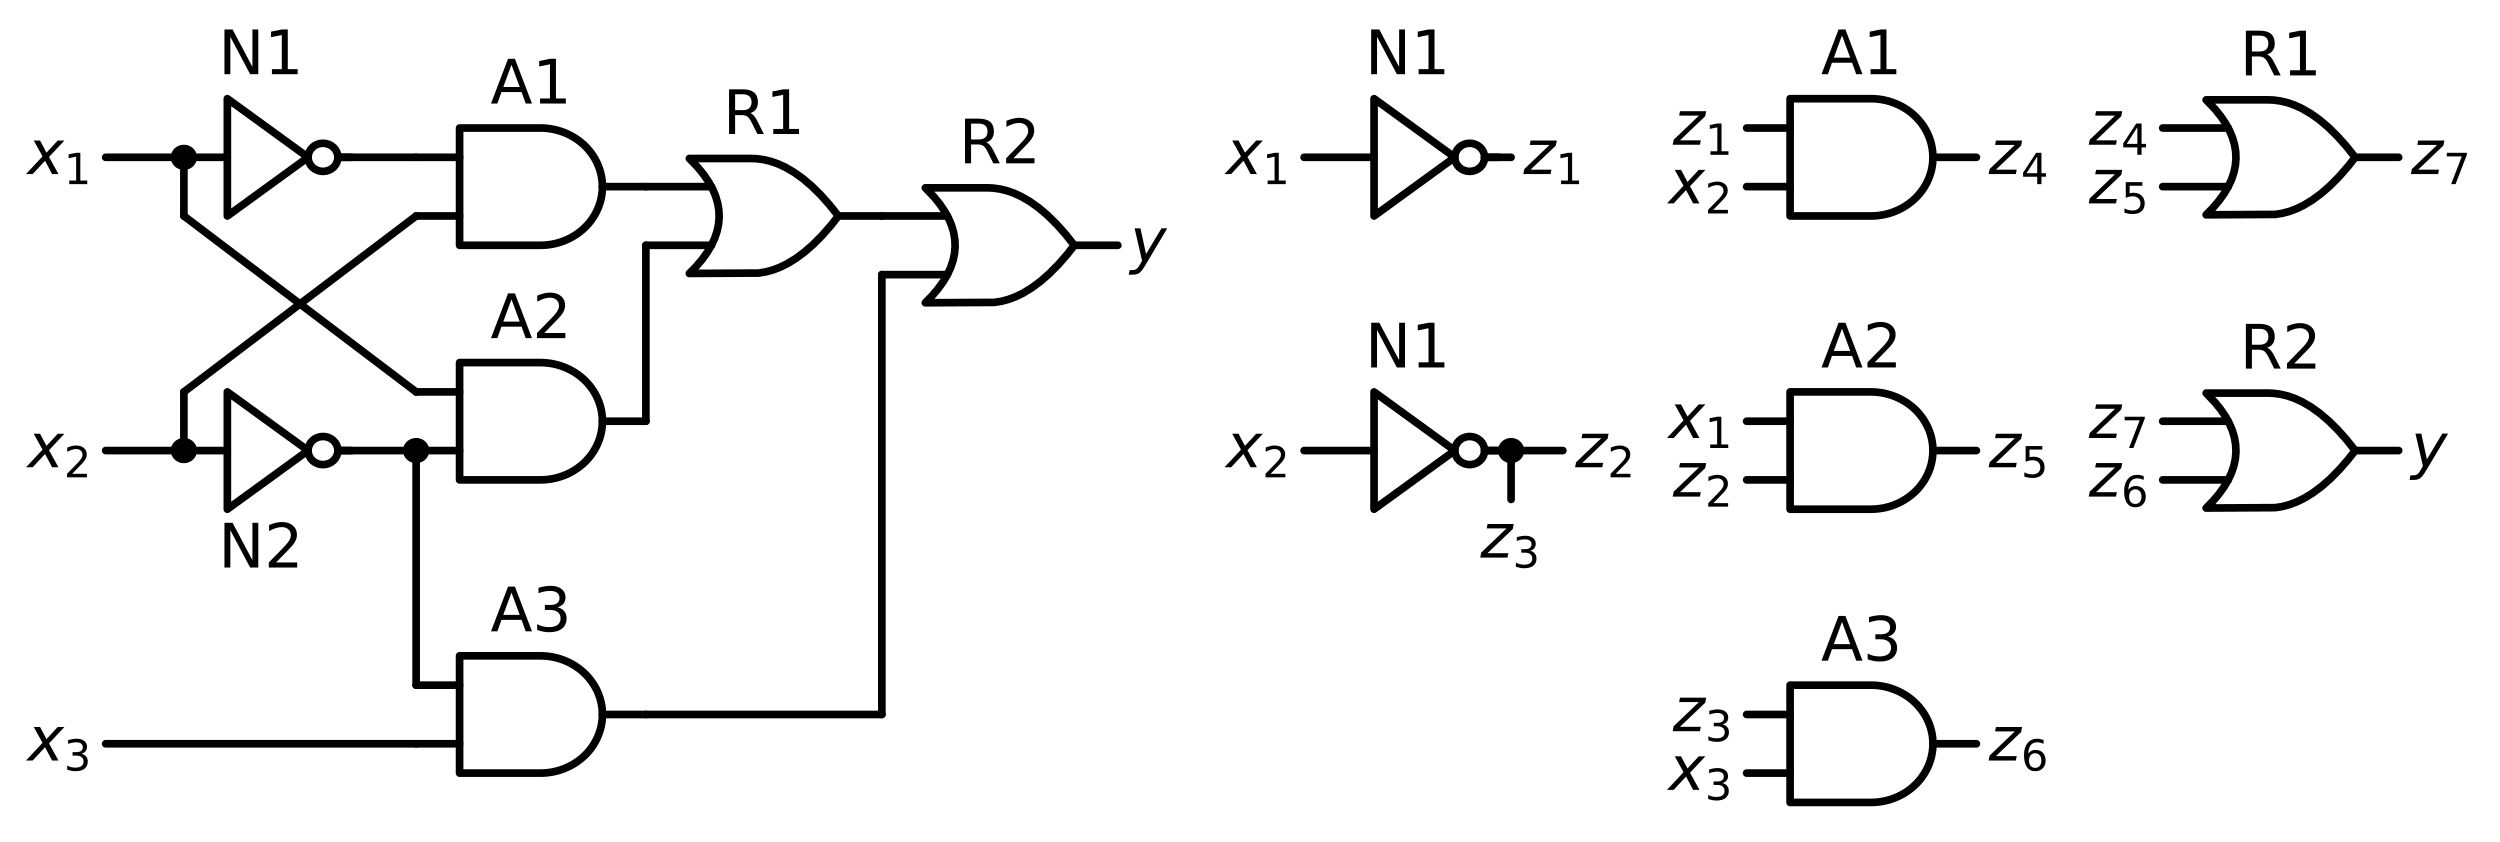<?xml version="1.0" encoding="utf-8" standalone="no"?>
<!DOCTYPE svg PUBLIC "-//W3C//DTD SVG 1.1//EN"
  "http://www.w3.org/Graphics/SVG/1.1/DTD/svg11.dtd">
<!-- Created with matplotlib (https://matplotlib.org/) -->
<svg height="219.605pt" version="1.1" viewBox="0 0 652.212 219.605" width="652.212pt" xmlns="http://www.w3.org/2000/svg" xmlns:xlink="http://www.w3.org/1999/xlink">
 <defs>
  <style type="text/css">
*{stroke-linecap:butt;stroke-linejoin:round;}
  </style>
 </defs>
 <g id="figure_1">
  <g id="patch_1">
   <path d="M 0 219.605 
L 652.212 219.605 
L 652.212 0 
L 0 0 
z
" style="fill:none;"/>
  </g>
  <g id="axes_1">
   <g id="patch_2">
    <path clip-path="url(#pab4ffdeceb)" d="M 84.26 44.717 
C 85.291 44.717 86.28 44.33 87.009 43.641 
C 87.738 42.953 88.148 42.019 88.148 41.045 
C 88.148 40.071 87.738 39.137 87.009 38.449 
C 86.28 37.76 85.291 37.373 84.26 37.373 
C 83.229 37.373 82.24 37.76 81.511 38.449 
C 80.782 39.137 80.372 40.071 80.372 41.045 
C 80.372 42.019 80.782 42.953 81.511 43.641 
C 82.24 44.33 83.229 44.717 84.26 44.717 
z
" style="fill:none;stroke:#000000;stroke-linejoin:miter;stroke-width:2;"/>
   </g>
   <g id="patch_3">
    <path clip-path="url(#pab4ffdeceb)" d="M 84.26 121.217 
C 85.291 121.217 86.28 120.83 87.009 120.141 
C 87.738 119.453 88.148 118.519 88.148 117.545 
C 88.148 116.571 87.738 115.637 87.009 114.949 
C 86.28 114.26 85.291 113.873 84.26 113.873 
C 83.229 113.873 82.24 114.26 81.511 114.949 
C 80.782 115.637 80.372 116.571 80.372 117.545 
C 80.372 118.519 80.782 119.453 81.511 120.141 
C 82.24 120.83 83.229 121.217 84.26 121.217 
z
" style="fill:none;stroke:#000000;stroke-linejoin:miter;stroke-width:2;"/>
   </g>
   <g id="patch_4">
    <path clip-path="url(#pab4ffdeceb)" d="M 383.42 44.717 
C 384.451 44.717 385.44 44.33 386.169 43.641 
C 386.898 42.953 387.308 42.019 387.308 41.045 
C 387.308 40.071 386.898 39.137 386.169 38.449 
C 385.44 37.76 384.451 37.373 383.42 37.373 
C 382.389 37.373 381.4 37.76 380.671 38.449 
C 379.942 39.137 379.532 40.071 379.532 41.045 
C 379.532 42.019 379.942 42.953 380.671 43.641 
C 381.4 44.33 382.389 44.717 383.42 44.717 
z
" style="fill:none;stroke:#000000;stroke-linejoin:miter;stroke-width:2;"/>
   </g>
   <g id="patch_5">
    <path clip-path="url(#pab4ffdeceb)" d="M 383.42 121.217 
C 384.451 121.217 385.44 120.83 386.169 120.141 
C 386.898 119.453 387.308 118.519 387.308 117.545 
C 387.308 116.571 386.898 115.637 386.169 114.949 
C 385.44 114.26 384.451 113.873 383.42 113.873 
C 382.389 113.873 381.4 114.26 380.671 114.949 
C 379.942 115.637 379.532 116.571 379.532 117.545 
C 379.532 118.519 379.942 119.453 380.671 120.141 
C 381.4 120.83 382.389 121.217 383.42 121.217 
z
" style="fill:none;stroke:#000000;stroke-linejoin:miter;stroke-width:2;"/>
   </g>
   <g id="line2d_1">
    <path clip-path="url(#pab4ffdeceb)" d="M 27.56 41.045 
L 47.972 41.045 
L 59.312 41.045 
M 88.148 41.045 
L 108.56 41.045 
" style="fill:none;stroke:#000000;stroke-linecap:round;stroke-width:2;"/>
   </g>
   <g id="line2d_2">
    <path clip-path="url(#pab4ffdeceb)" d="M 88.148 41.045 
L 91.712 41.045 
" style="fill:none;stroke:#000000;stroke-linecap:round;stroke-width:2;"/>
   </g>
   <g id="line2d_3">
    <path clip-path="url(#pab4ffdeceb)" d="M 59.312 41.045 
L 59.312 56.345 
L 80.372 41.045 
L 59.312 25.745 
L 59.312 41.045 
" style="fill:none;stroke:#000000;stroke-linecap:round;stroke-width:2;"/>
   </g>
   <g id="line2d_4">
    <path clip-path="url(#pab4ffdeceb)" d="M 27.56 117.545 
L 47.972 117.545 
L 59.312 117.545 
M 88.148 117.545 
L 108.56 117.545 
" style="fill:none;stroke:#000000;stroke-linecap:round;stroke-width:2;"/>
   </g>
   <g id="line2d_5">
    <path clip-path="url(#pab4ffdeceb)" d="M 88.148 117.545 
L 91.712 117.545 
" style="fill:none;stroke:#000000;stroke-linecap:round;stroke-width:2;"/>
   </g>
   <g id="line2d_6">
    <path clip-path="url(#pab4ffdeceb)" d="M 59.312 117.545 
L 59.312 132.845 
L 80.372 117.545 
L 59.312 102.245 
L 59.312 117.545 
" style="fill:none;stroke:#000000;stroke-linecap:round;stroke-width:2;"/>
   </g>
   <g id="line2d_7">
    <path clip-path="url(#pab4ffdeceb)" d="M 140.96 125.195 
L 141.998 125.164 
L 143.032 125.069 
L 144.057 124.913 
L 145.069 124.695 
L 146.065 124.416 
L 147.039 124.077 
L 147.989 123.68 
L 148.91 123.226 
L 149.798 122.718 
L 150.649 122.157 
L 151.461 121.545 
L 152.23 120.886 
L 152.953 120.181 
L 153.626 119.434 
L 154.247 118.648 
L 154.813 117.826 
L 155.323 116.972 
L 155.773 116.088 
L 156.163 115.179 
L 156.49 114.248 
L 156.754 113.3 
L 156.952 112.337 
L 157.085 111.364 
L 157.152 110.385 
L 157.152 109.405 
L 157.085 108.426 
L 156.952 107.453 
L 156.754 106.49 
L 156.49 105.542 
L 156.163 104.611 
L 155.773 103.702 
L 155.323 102.818 
L 154.813 101.964 
L 154.247 101.142 
L 153.626 100.356 
L 152.953 99.609 
L 152.23 98.904 
L 151.461 98.245 
L 150.649 97.633 
L 149.798 97.072 
L 148.91 96.564 
L 147.989 96.11 
L 147.039 95.713 
L 146.065 95.374 
L 145.069 95.095 
L 144.057 94.877 
L 143.032 94.721 
L 141.998 94.626 
L 140.96 94.595 
L 140.96 94.595 
L 119.9 94.595 
L 119.9 109.895 
L 119.9 125.195 
L 140.96 125.195 
" style="fill:none;stroke:#000000;stroke-linecap:round;stroke-width:2;"/>
   </g>
   <g id="line2d_8">
    <path clip-path="url(#pab4ffdeceb)" d="M 108.56 117.545 
L 119.9 117.545 
" style="fill:none;stroke:#000000;stroke-linecap:round;stroke-width:2;"/>
   </g>
   <g id="line2d_9">
    <path clip-path="url(#pab4ffdeceb)" d="M 108.56 102.245 
L 119.9 102.245 
" style="fill:none;stroke:#000000;stroke-linecap:round;stroke-width:2;"/>
   </g>
   <g id="line2d_10">
    <path clip-path="url(#pab4ffdeceb)" d="M 108.56 109.895 
M 157.16 109.895 
L 168.5 109.895 
" style="fill:none;stroke:#000000;stroke-linecap:round;stroke-width:2;"/>
   </g>
   <g id="line2d_11">
    <path clip-path="url(#pab4ffdeceb)" d="M 140.96 63.995 
L 141.998 63.964 
L 143.032 63.869 
L 144.057 63.713 
L 145.069 63.495 
L 146.065 63.216 
L 147.039 62.877 
L 147.989 62.48 
L 148.91 62.026 
L 149.798 61.518 
L 150.649 60.957 
L 151.461 60.345 
L 152.23 59.686 
L 152.953 58.981 
L 153.626 58.234 
L 154.247 57.448 
L 154.813 56.626 
L 155.323 55.772 
L 155.773 54.888 
L 156.163 53.979 
L 156.49 53.048 
L 156.754 52.1 
L 156.952 51.137 
L 157.085 50.164 
L 157.152 49.185 
L 157.152 48.205 
L 157.085 47.226 
L 156.952 46.253 
L 156.754 45.29 
L 156.49 44.342 
L 156.163 43.411 
L 155.773 42.502 
L 155.323 41.618 
L 154.813 40.764 
L 154.247 39.942 
L 153.626 39.156 
L 152.953 38.409 
L 152.23 37.704 
L 151.461 37.045 
L 150.649 36.433 
L 149.798 35.872 
L 148.91 35.364 
L 147.989 34.91 
L 147.039 34.513 
L 146.065 34.174 
L 145.069 33.895 
L 144.057 33.677 
L 143.032 33.521 
L 141.998 33.426 
L 140.96 33.395 
L 140.96 33.395 
L 119.9 33.395 
L 119.9 48.695 
L 119.9 63.995 
L 140.96 63.995 
" style="fill:none;stroke:#000000;stroke-linecap:round;stroke-width:2;"/>
   </g>
   <g id="line2d_12">
    <path clip-path="url(#pab4ffdeceb)" d="M 108.56 56.345 
L 119.9 56.345 
" style="fill:none;stroke:#000000;stroke-linecap:round;stroke-width:2;"/>
   </g>
   <g id="line2d_13">
    <path clip-path="url(#pab4ffdeceb)" d="M 108.56 41.045 
L 119.9 41.045 
" style="fill:none;stroke:#000000;stroke-linecap:round;stroke-width:2;"/>
   </g>
   <g id="line2d_14">
    <path clip-path="url(#pab4ffdeceb)" d="M 108.56 48.695 
M 157.16 48.695 
L 168.5 48.695 
" style="fill:none;stroke:#000000;stroke-linecap:round;stroke-width:2;"/>
   </g>
   <g id="line2d_15">
    <path clip-path="url(#pab4ffdeceb)" d="M 140.96 201.695 
L 141.998 201.664 
L 143.032 201.569 
L 144.057 201.413 
L 145.069 201.195 
L 146.065 200.916 
L 147.039 200.577 
L 147.989 200.18 
L 148.91 199.726 
L 149.798 199.218 
L 150.649 198.657 
L 151.461 198.045 
L 152.23 197.386 
L 152.953 196.681 
L 153.626 195.934 
L 154.247 195.148 
L 154.813 194.326 
L 155.323 193.472 
L 155.773 192.588 
L 156.163 191.679 
L 156.49 190.748 
L 156.754 189.8 
L 156.952 188.837 
L 157.085 187.864 
L 157.152 186.885 
L 157.152 185.905 
L 157.085 184.926 
L 156.952 183.953 
L 156.754 182.99 
L 156.49 182.042 
L 156.163 181.111 
L 155.773 180.202 
L 155.323 179.318 
L 154.813 178.464 
L 154.247 177.642 
L 153.626 176.856 
L 152.953 176.109 
L 152.23 175.404 
L 151.461 174.745 
L 150.649 174.133 
L 149.798 173.572 
L 148.91 173.064 
L 147.989 172.61 
L 147.039 172.213 
L 146.065 171.874 
L 145.069 171.595 
L 144.057 171.377 
L 143.032 171.221 
L 141.998 171.126 
L 140.96 171.095 
L 140.96 171.095 
L 119.9 171.095 
L 119.9 186.395 
L 119.9 201.695 
L 140.96 201.695 
" style="fill:none;stroke:#000000;stroke-linecap:round;stroke-width:2;"/>
   </g>
   <g id="line2d_16">
    <path clip-path="url(#pab4ffdeceb)" d="M 108.56 194.045 
L 119.9 194.045 
" style="fill:none;stroke:#000000;stroke-linecap:round;stroke-width:2;"/>
   </g>
   <g id="line2d_17">
    <path clip-path="url(#pab4ffdeceb)" d="M 108.56 178.745 
L 119.9 178.745 
" style="fill:none;stroke:#000000;stroke-linecap:round;stroke-width:2;"/>
   </g>
   <g id="line2d_18">
    <path clip-path="url(#pab4ffdeceb)" d="M 108.56 186.395 
M 157.16 186.395 
L 168.5 186.395 
" style="fill:none;stroke:#000000;stroke-linecap:round;stroke-width:2;"/>
   </g>
   <g id="line2d_19">
    <path clip-path="url(#pab4ffdeceb)" d="M 179.84 71.339 
L 197.891 71.239 
L 199.743 70.939 
L 201.594 70.44 
L 203.446 69.74 
L 205.297 68.841 
L 207.611 67.436 
L 209.926 65.719 
L 212.24 63.689 
L 214.554 61.347 
L 216.869 58.693 
L 218.72 56.345 
L 218.72 56.345 
L 216.406 53.441 
L 214.091 50.849 
L 211.777 48.57 
L 209.463 46.603 
L 207.149 44.948 
L 204.834 43.605 
L 202.983 42.756 
L 201.131 42.107 
L 199.28 41.657 
L 197.429 41.407 
L 196.04 41.351 
L 179.84 41.351 
L 179.84 41.351 
L 182.173 43.799 
L 183.65 45.635 
L 184.894 47.471 
L 185.905 49.307 
L 186.683 51.143 
L 187.227 52.979 
L 187.538 54.815 
L 187.616 56.651 
L 187.46 58.487 
L 187.072 60.323 
L 186.45 62.159 
L 185.594 63.995 
L 184.506 65.831 
L 183.184 67.667 
L 181.628 69.503 
L 179.84 71.339 
L 179.84 71.339 
" style="fill:none;stroke:#000000;stroke-linecap:round;stroke-width:2;"/>
   </g>
   <g id="line2d_20">
    <path clip-path="url(#pab4ffdeceb)" d="M 168.5 63.995 
L 185.594 63.995 
" style="fill:none;stroke:#000000;stroke-linecap:round;stroke-width:2;"/>
   </g>
   <g id="line2d_21">
    <path clip-path="url(#pab4ffdeceb)" d="M 168.5 48.695 
L 185.594 48.695 
" style="fill:none;stroke:#000000;stroke-linecap:round;stroke-width:2;"/>
   </g>
   <g id="line2d_22">
    <path clip-path="url(#pab4ffdeceb)" d="M 168.5 56.345 
M 218.72 56.345 
L 230.06 56.345 
" style="fill:none;stroke:#000000;stroke-linecap:round;stroke-width:2;"/>
   </g>
   <g id="line2d_23">
    <path clip-path="url(#pab4ffdeceb)" d="M 241.4 78.989 
L 259.451 78.889 
L 261.303 78.589 
L 263.154 78.09 
L 265.006 77.39 
L 266.857 76.491 
L 269.171 75.086 
L 271.486 73.369 
L 273.8 71.339 
L 276.114 68.997 
L 278.429 66.343 
L 280.28 63.995 
L 280.28 63.995 
L 277.966 61.091 
L 275.651 58.499 
L 273.337 56.22 
L 271.023 54.253 
L 268.709 52.598 
L 266.394 51.255 
L 264.543 50.406 
L 262.691 49.757 
L 260.84 49.307 
L 258.989 49.057 
L 257.6 49.001 
L 241.4 49.001 
L 241.4 49.001 
L 243.733 51.449 
L 245.21 53.285 
L 246.454 55.121 
L 247.465 56.957 
L 248.243 58.793 
L 248.787 60.629 
L 249.098 62.465 
L 249.176 64.301 
L 249.02 66.137 
L 248.632 67.973 
L 248.01 69.809 
L 247.154 71.645 
L 246.066 73.481 
L 244.744 75.317 
L 243.188 77.153 
L 241.4 78.989 
L 241.4 78.989 
" style="fill:none;stroke:#000000;stroke-linecap:round;stroke-width:2;"/>
   </g>
   <g id="line2d_24">
    <path clip-path="url(#pab4ffdeceb)" d="M 230.06 71.645 
L 247.154 71.645 
" style="fill:none;stroke:#000000;stroke-linecap:round;stroke-width:2;"/>
   </g>
   <g id="line2d_25">
    <path clip-path="url(#pab4ffdeceb)" d="M 230.06 56.345 
L 247.154 56.345 
" style="fill:none;stroke:#000000;stroke-linecap:round;stroke-width:2;"/>
   </g>
   <g id="line2d_26">
    <path clip-path="url(#pab4ffdeceb)" d="M 230.06 63.995 
M 280.28 63.995 
L 291.62 63.995 
" style="fill:none;stroke:#000000;stroke-linecap:round;stroke-width:2;"/>
   </g>
   <g id="line2d_27">
    <path clip-path="url(#pab4ffdeceb)" d="M 108.56 194.045 
L 68.06 194.045 
L 27.56 194.045 
" style="fill:none;stroke:#000000;stroke-linecap:round;stroke-width:2;"/>
   </g>
   <g id="line2d_28">
    <path clip-path="url(#pab4ffdeceb)" d="M 47.972 41.045 
L 47.972 48.695 
L 47.972 56.345 
" style="fill:none;stroke:#000000;stroke-linecap:round;stroke-width:2;"/>
   </g>
   <g id="line2d_29">
    <path clip-path="url(#pab4ffdeceb)" d="M 47.972 56.345 
L 78.266 79.295 
L 108.56 102.245 
" style="fill:none;stroke:#000000;stroke-linecap:round;stroke-width:2;"/>
   </g>
   <g id="line2d_30">
    <path clip-path="url(#pab4ffdeceb)" d="M 47.972 117.545 
L 47.972 109.895 
L 47.972 102.245 
" style="fill:none;stroke:#000000;stroke-linecap:round;stroke-width:2;"/>
   </g>
   <g id="line2d_31">
    <path clip-path="url(#pab4ffdeceb)" d="M 47.972 102.245 
L 78.266 79.295 
L 108.56 56.345 
" style="fill:none;stroke:#000000;stroke-linecap:round;stroke-width:2;"/>
   </g>
   <g id="line2d_32">
    <path clip-path="url(#pab4ffdeceb)" d="M 108.56 117.545 
L 108.56 148.145 
L 108.56 178.745 
" style="fill:none;stroke:#000000;stroke-linecap:round;stroke-width:2;"/>
   </g>
   <g id="line2d_33">
    <path clip-path="url(#pab4ffdeceb)" d="M 168.5 109.895 
L 168.5 86.945 
L 168.5 63.995 
" style="fill:none;stroke:#000000;stroke-linecap:round;stroke-width:2;"/>
   </g>
   <g id="line2d_34">
    <path clip-path="url(#pab4ffdeceb)" d="M 168.5 186.395 
L 199.28 186.395 
L 230.06 186.395 
" style="fill:none;stroke:#000000;stroke-linecap:round;stroke-width:2;"/>
   </g>
   <g id="line2d_35">
    <path clip-path="url(#pab4ffdeceb)" d="M 230.06 186.395 
L 230.06 129.02 
L 230.06 71.645 
" style="fill:none;stroke:#000000;stroke-linecap:round;stroke-width:2;"/>
   </g>
   <g id="line2d_36">
    <path clip-path="url(#pab4ffdeceb)" d="M 340.22 41.045 
L 347.132 41.045 
L 358.472 41.045 
M 387.308 41.045 
L 394.22 41.045 
" style="fill:none;stroke:#000000;stroke-linecap:round;stroke-width:2;"/>
   </g>
   <g id="line2d_37">
    <path clip-path="url(#pab4ffdeceb)" d="M 387.308 41.045 
L 390.872 41.045 
" style="fill:none;stroke:#000000;stroke-linecap:round;stroke-width:2;"/>
   </g>
   <g id="line2d_38">
    <path clip-path="url(#pab4ffdeceb)" d="M 358.472 41.045 
L 358.472 56.345 
L 379.532 41.045 
L 358.472 25.745 
L 358.472 41.045 
" style="fill:none;stroke:#000000;stroke-linecap:round;stroke-width:2;"/>
   </g>
   <g id="line2d_39">
    <path clip-path="url(#pab4ffdeceb)" d="M 340.22 117.545 
L 347.132 117.545 
L 358.472 117.545 
M 387.308 117.545 
L 394.22 117.545 
" style="fill:none;stroke:#000000;stroke-linecap:round;stroke-width:2;"/>
   </g>
   <g id="line2d_40">
    <path clip-path="url(#pab4ffdeceb)" d="M 387.308 117.545 
L 390.872 117.545 
" style="fill:none;stroke:#000000;stroke-linecap:round;stroke-width:2;"/>
   </g>
   <g id="line2d_41">
    <path clip-path="url(#pab4ffdeceb)" d="M 358.472 117.545 
L 358.472 132.845 
L 379.532 117.545 
L 358.472 102.245 
L 358.472 117.545 
" style="fill:none;stroke:#000000;stroke-linecap:round;stroke-width:2;"/>
   </g>
   <g id="line2d_42">
    <path clip-path="url(#pab4ffdeceb)" d="M 394.22 117.545 
L 400.97 117.545 
L 407.72 117.545 
" style="fill:none;stroke:#000000;stroke-linecap:round;stroke-width:2;"/>
   </g>
   <g id="line2d_43">
    <path clip-path="url(#pab4ffdeceb)" d="M 394.22 117.545 
L 394.22 123.92 
L 394.22 130.295 
" style="fill:none;stroke:#000000;stroke-linecap:round;stroke-width:2;"/>
   </g>
   <g id="line2d_44">
    <path clip-path="url(#pab4ffdeceb)" d="M 488.072 56.345 
L 489.11 56.314 
L 490.144 56.219 
L 491.169 56.063 
L 492.181 55.845 
L 493.177 55.566 
L 494.151 55.227 
L 495.101 54.83 
L 496.022 54.376 
L 496.91 53.868 
L 497.761 53.307 
L 498.573 52.695 
L 499.342 52.036 
L 500.065 51.331 
L 500.738 50.584 
L 501.359 49.798 
L 501.925 48.976 
L 502.435 48.122 
L 502.885 47.238 
L 503.275 46.329 
L 503.602 45.398 
L 503.866 44.45 
L 504.064 43.487 
L 504.197 42.514 
L 504.264 41.535 
L 504.264 40.555 
L 504.197 39.576 
L 504.064 38.603 
L 503.866 37.64 
L 503.602 36.692 
L 503.275 35.761 
L 502.885 34.852 
L 502.435 33.968 
L 501.925 33.114 
L 501.359 32.292 
L 500.738 31.506 
L 500.065 30.759 
L 499.342 30.054 
L 498.573 29.395 
L 497.761 28.783 
L 496.91 28.222 
L 496.022 27.714 
L 495.101 27.26 
L 494.151 26.863 
L 493.177 26.524 
L 492.181 26.245 
L 491.169 26.027 
L 490.144 25.871 
L 489.11 25.776 
L 488.072 25.745 
L 488.072 25.745 
L 467.012 25.745 
L 467.012 41.045 
L 467.012 56.345 
L 488.072 56.345 
" style="fill:none;stroke:#000000;stroke-linecap:round;stroke-width:2;"/>
   </g>
   <g id="line2d_45">
    <path clip-path="url(#pab4ffdeceb)" d="M 455.672 48.695 
L 467.012 48.695 
" style="fill:none;stroke:#000000;stroke-linecap:round;stroke-width:2;"/>
   </g>
   <g id="line2d_46">
    <path clip-path="url(#pab4ffdeceb)" d="M 455.672 33.395 
L 467.012 33.395 
" style="fill:none;stroke:#000000;stroke-linecap:round;stroke-width:2;"/>
   </g>
   <g id="line2d_47">
    <path clip-path="url(#pab4ffdeceb)" d="M 455.672 41.045 
M 504.272 41.045 
L 515.612 41.045 
" style="fill:none;stroke:#000000;stroke-linecap:round;stroke-width:2;"/>
   </g>
   <g id="line2d_48">
    <path clip-path="url(#pab4ffdeceb)" d="M 455.672 33.395 
" style="fill:none;stroke:#000000;stroke-linecap:round;stroke-width:2;"/>
   </g>
   <g id="line2d_49">
    <path clip-path="url(#pab4ffdeceb)" d="M 455.672 48.695 
" style="fill:none;stroke:#000000;stroke-linecap:round;stroke-width:2;"/>
   </g>
   <g id="line2d_50">
    <path clip-path="url(#pab4ffdeceb)" d="M 488.072 132.845 
L 489.11 132.814 
L 490.144 132.719 
L 491.169 132.563 
L 492.181 132.345 
L 493.177 132.066 
L 494.151 131.727 
L 495.101 131.33 
L 496.022 130.876 
L 496.91 130.368 
L 497.761 129.807 
L 498.573 129.195 
L 499.342 128.536 
L 500.065 127.831 
L 500.738 127.084 
L 501.359 126.298 
L 501.925 125.476 
L 502.435 124.622 
L 502.885 123.738 
L 503.275 122.829 
L 503.602 121.898 
L 503.866 120.95 
L 504.064 119.987 
L 504.197 119.014 
L 504.264 118.035 
L 504.264 117.055 
L 504.197 116.076 
L 504.064 115.103 
L 503.866 114.14 
L 503.602 113.192 
L 503.275 112.261 
L 502.885 111.352 
L 502.435 110.468 
L 501.925 109.614 
L 501.359 108.792 
L 500.738 108.006 
L 500.065 107.259 
L 499.342 106.554 
L 498.573 105.895 
L 497.761 105.283 
L 496.91 104.722 
L 496.022 104.214 
L 495.101 103.76 
L 494.151 103.363 
L 493.177 103.024 
L 492.181 102.745 
L 491.169 102.527 
L 490.144 102.371 
L 489.11 102.276 
L 488.072 102.245 
L 488.072 102.245 
L 467.012 102.245 
L 467.012 117.545 
L 467.012 132.845 
L 488.072 132.845 
" style="fill:none;stroke:#000000;stroke-linecap:round;stroke-width:2;"/>
   </g>
   <g id="line2d_51">
    <path clip-path="url(#pab4ffdeceb)" d="M 455.672 125.195 
L 467.012 125.195 
" style="fill:none;stroke:#000000;stroke-linecap:round;stroke-width:2;"/>
   </g>
   <g id="line2d_52">
    <path clip-path="url(#pab4ffdeceb)" d="M 455.672 109.895 
L 467.012 109.895 
" style="fill:none;stroke:#000000;stroke-linecap:round;stroke-width:2;"/>
   </g>
   <g id="line2d_53">
    <path clip-path="url(#pab4ffdeceb)" d="M 455.672 117.545 
M 504.272 117.545 
L 515.612 117.545 
" style="fill:none;stroke:#000000;stroke-linecap:round;stroke-width:2;"/>
   </g>
   <g id="line2d_54">
    <path clip-path="url(#pab4ffdeceb)" d="M 455.672 109.895 
" style="fill:none;stroke:#000000;stroke-linecap:round;stroke-width:2;"/>
   </g>
   <g id="line2d_55">
    <path clip-path="url(#pab4ffdeceb)" d="M 455.672 125.195 
" style="fill:none;stroke:#000000;stroke-linecap:round;stroke-width:2;"/>
   </g>
   <g id="line2d_56">
    <path clip-path="url(#pab4ffdeceb)" d="M 488.072 209.345 
L 489.11 209.314 
L 490.144 209.219 
L 491.169 209.063 
L 492.181 208.845 
L 493.177 208.566 
L 494.151 208.227 
L 495.101 207.83 
L 496.022 207.376 
L 496.91 206.868 
L 497.761 206.307 
L 498.573 205.695 
L 499.342 205.036 
L 500.065 204.331 
L 500.738 203.584 
L 501.359 202.798 
L 501.925 201.976 
L 502.435 201.122 
L 502.885 200.238 
L 503.275 199.329 
L 503.602 198.398 
L 503.866 197.45 
L 504.064 196.487 
L 504.197 195.514 
L 504.264 194.535 
L 504.264 193.555 
L 504.197 192.576 
L 504.064 191.603 
L 503.866 190.64 
L 503.602 189.692 
L 503.275 188.761 
L 502.885 187.852 
L 502.435 186.968 
L 501.925 186.114 
L 501.359 185.292 
L 500.738 184.506 
L 500.065 183.759 
L 499.342 183.054 
L 498.573 182.395 
L 497.761 181.783 
L 496.91 181.222 
L 496.022 180.714 
L 495.101 180.26 
L 494.151 179.863 
L 493.177 179.524 
L 492.181 179.245 
L 491.169 179.027 
L 490.144 178.871 
L 489.11 178.776 
L 488.072 178.745 
L 488.072 178.745 
L 467.012 178.745 
L 467.012 194.045 
L 467.012 209.345 
L 488.072 209.345 
" style="fill:none;stroke:#000000;stroke-linecap:round;stroke-width:2;"/>
   </g>
   <g id="line2d_57">
    <path clip-path="url(#pab4ffdeceb)" d="M 455.672 201.695 
L 467.012 201.695 
" style="fill:none;stroke:#000000;stroke-linecap:round;stroke-width:2;"/>
   </g>
   <g id="line2d_58">
    <path clip-path="url(#pab4ffdeceb)" d="M 455.672 186.395 
L 467.012 186.395 
" style="fill:none;stroke:#000000;stroke-linecap:round;stroke-width:2;"/>
   </g>
   <g id="line2d_59">
    <path clip-path="url(#pab4ffdeceb)" d="M 455.672 194.045 
M 504.272 194.045 
L 515.612 194.045 
" style="fill:none;stroke:#000000;stroke-linecap:round;stroke-width:2;"/>
   </g>
   <g id="line2d_60">
    <path clip-path="url(#pab4ffdeceb)" d="M 455.672 186.395 
" style="fill:none;stroke:#000000;stroke-linecap:round;stroke-width:2;"/>
   </g>
   <g id="line2d_61">
    <path clip-path="url(#pab4ffdeceb)" d="M 455.672 201.695 
" style="fill:none;stroke:#000000;stroke-linecap:round;stroke-width:2;"/>
   </g>
   <g id="line2d_62">
    <path clip-path="url(#pab4ffdeceb)" d="M 575.552 56.039 
L 593.603 55.939 
L 595.455 55.639 
L 597.306 55.14 
L 599.158 54.44 
L 601.009 53.541 
L 603.323 52.136 
L 605.638 50.419 
L 607.952 48.389 
L 610.266 46.047 
L 612.581 43.393 
L 614.432 41.045 
L 614.432 41.045 
L 612.118 38.141 
L 609.803 35.549 
L 607.489 33.27 
L 605.175 31.303 
L 602.861 29.648 
L 600.546 28.305 
L 598.695 27.456 
L 596.843 26.807 
L 594.992 26.357 
L 593.141 26.107 
L 591.752 26.051 
L 575.552 26.051 
L 575.552 26.051 
L 577.885 28.499 
L 579.362 30.335 
L 580.606 32.171 
L 581.617 34.007 
L 582.395 35.843 
L 582.939 37.679 
L 583.25 39.515 
L 583.328 41.351 
L 583.172 43.187 
L 582.784 45.023 
L 582.162 46.859 
L 581.306 48.695 
L 580.218 50.531 
L 578.896 52.367 
L 577.34 54.203 
L 575.552 56.039 
L 575.552 56.039 
" style="fill:none;stroke:#000000;stroke-linecap:round;stroke-width:2;"/>
   </g>
   <g id="line2d_63">
    <path clip-path="url(#pab4ffdeceb)" d="M 564.212 48.695 
L 581.306 48.695 
" style="fill:none;stroke:#000000;stroke-linecap:round;stroke-width:2;"/>
   </g>
   <g id="line2d_64">
    <path clip-path="url(#pab4ffdeceb)" d="M 564.212 33.395 
L 581.306 33.395 
" style="fill:none;stroke:#000000;stroke-linecap:round;stroke-width:2;"/>
   </g>
   <g id="line2d_65">
    <path clip-path="url(#pab4ffdeceb)" d="M 564.212 41.045 
M 614.432 41.045 
L 625.772 41.045 
" style="fill:none;stroke:#000000;stroke-linecap:round;stroke-width:2;"/>
   </g>
   <g id="line2d_66">
    <path clip-path="url(#pab4ffdeceb)" d="M 564.212 33.395 
" style="fill:none;stroke:#000000;stroke-linecap:round;stroke-width:2;"/>
   </g>
   <g id="line2d_67">
    <path clip-path="url(#pab4ffdeceb)" d="M 564.212 48.695 
" style="fill:none;stroke:#000000;stroke-linecap:round;stroke-width:2;"/>
   </g>
   <g id="line2d_68">
    <path clip-path="url(#pab4ffdeceb)" d="M 575.552 132.539 
L 593.603 132.439 
L 595.455 132.139 
L 597.306 131.64 
L 599.158 130.94 
L 601.009 130.041 
L 603.323 128.636 
L 605.638 126.919 
L 607.952 124.889 
L 610.266 122.547 
L 612.581 119.893 
L 614.432 117.545 
L 614.432 117.545 
L 612.118 114.641 
L 609.803 112.049 
L 607.489 109.77 
L 605.175 107.803 
L 602.861 106.148 
L 600.546 104.805 
L 598.695 103.956 
L 596.843 103.307 
L 594.992 102.857 
L 593.141 102.607 
L 591.752 102.551 
L 575.552 102.551 
L 575.552 102.551 
L 577.885 104.999 
L 579.362 106.835 
L 580.606 108.671 
L 581.617 110.507 
L 582.395 112.343 
L 582.939 114.179 
L 583.25 116.015 
L 583.328 117.851 
L 583.172 119.687 
L 582.784 121.523 
L 582.162 123.359 
L 581.306 125.195 
L 580.218 127.031 
L 578.896 128.867 
L 577.34 130.703 
L 575.552 132.539 
L 575.552 132.539 
" style="fill:none;stroke:#000000;stroke-linecap:round;stroke-width:2;"/>
   </g>
   <g id="line2d_69">
    <path clip-path="url(#pab4ffdeceb)" d="M 564.212 125.195 
L 581.306 125.195 
" style="fill:none;stroke:#000000;stroke-linecap:round;stroke-width:2;"/>
   </g>
   <g id="line2d_70">
    <path clip-path="url(#pab4ffdeceb)" d="M 564.212 109.895 
L 581.306 109.895 
" style="fill:none;stroke:#000000;stroke-linecap:round;stroke-width:2;"/>
   </g>
   <g id="line2d_71">
    <path clip-path="url(#pab4ffdeceb)" d="M 564.212 117.545 
M 614.432 117.545 
L 625.772 117.545 
" style="fill:none;stroke:#000000;stroke-linecap:round;stroke-width:2;"/>
   </g>
   <g id="line2d_72">
    <path clip-path="url(#pab4ffdeceb)" d="M 564.212 109.895 
" style="fill:none;stroke:#000000;stroke-linecap:round;stroke-width:2;"/>
   </g>
   <g id="line2d_73">
    <path clip-path="url(#pab4ffdeceb)" d="M 564.212 125.195 
" style="fill:none;stroke:#000000;stroke-linecap:round;stroke-width:2;"/>
   </g>
   <g id="text_1">
    <!-- N1 -->
    <defs>
     <path d="M 9.812 72.906 
L 23.094 72.906 
L 55.422 11.922 
L 55.422 72.906 
L 64.984 72.906 
L 64.984 0 
L 51.703 0 
L 19.391 60.984 
L 19.391 0 
L 9.812 0 
z
" id="DejaVuSans-78"/>
     <path d="M 12.406 8.297 
L 28.516 8.297 
L 28.516 63.922 
L 10.984 60.406 
L 10.984 69.391 
L 28.422 72.906 
L 38.281 72.906 
L 38.281 8.297 
L 54.391 8.297 
L 54.391 0 
L 12.406 0 
z
" id="DejaVuSans-49"/>
    </defs>
    <g transform="translate(56.985 19.358)scale(0.16 -0.16)">
     <use xlink:href="#DejaVuSans-78"/>
     <use x="74.805" xlink:href="#DejaVuSans-49"/>
    </g>
   </g>
   <g id="text_2">
    <!-- $x_1$ -->
    <defs>
     <path d="M 60.016 54.688 
L 34.906 27.875 
L 50.297 0 
L 39.984 0 
L 28.422 21.688 
L 8.297 0 
L -2.594 0 
L 24.312 28.812 
L 10.016 54.688 
L 20.312 54.688 
L 30.812 34.906 
L 49.125 54.688 
z
" id="DejaVuSans-Oblique-120"/>
    </defs>
    <g transform="translate(7.2 45.46)scale(0.16 -0.16)">
     <use transform="translate(0 0.312)" xlink:href="#DejaVuSans-Oblique-120"/>
     <use transform="translate(59.18 -16.094)scale(0.7)" xlink:href="#DejaVuSans-49"/>
    </g>
   </g>
   <g id="text_3">
    <!-- N2 -->
    <defs>
     <path d="M 19.188 8.297 
L 53.609 8.297 
L 53.609 0 
L 7.328 0 
L 7.328 8.297 
Q 12.938 14.109 22.625 23.891 
Q 32.328 33.688 34.812 36.531 
Q 39.547 41.844 41.422 45.531 
Q 43.312 49.219 43.312 52.781 
Q 43.312 58.594 39.234 62.25 
Q 35.156 65.922 28.609 65.922 
Q 23.969 65.922 18.812 64.312 
Q 13.672 62.703 7.812 59.422 
L 7.812 69.391 
Q 13.766 71.781 18.938 73 
Q 24.125 74.219 28.422 74.219 
Q 39.75 74.219 46.484 68.547 
Q 53.219 62.891 53.219 53.422 
Q 53.219 48.922 51.531 44.891 
Q 49.859 40.875 45.406 35.406 
Q 44.188 33.984 37.641 27.219 
Q 31.109 20.453 19.188 8.297 
z
" id="DejaVuSans-50"/>
    </defs>
    <g transform="translate(56.985 148.062)scale(0.16 -0.16)">
     <use xlink:href="#DejaVuSans-78"/>
     <use x="74.805" xlink:href="#DejaVuSans-50"/>
    </g>
   </g>
   <g id="text_4">
    <!-- $x_2$ -->
    <g transform="translate(7.2 121.96)scale(0.16 -0.16)">
     <use transform="translate(0 0.312)" xlink:href="#DejaVuSans-Oblique-120"/>
     <use transform="translate(59.18 -16.094)scale(0.7)" xlink:href="#DejaVuSans-50"/>
    </g>
   </g>
   <g id="text_5">
    <!-- A2 -->
    <defs>
     <path d="M 34.188 63.188 
L 20.797 26.906 
L 47.609 26.906 
z
M 28.609 72.906 
L 39.797 72.906 
L 67.578 0 
L 57.328 0 
L 50.688 18.703 
L 17.828 18.703 
L 11.188 0 
L 0.781 0 
z
" id="DejaVuSans-65"/>
    </defs>
    <g transform="translate(127.968 88.207)scale(0.16 -0.16)">
     <use xlink:href="#DejaVuSans-65"/>
     <use x="68.408" xlink:href="#DejaVuSans-50"/>
    </g>
   </g>
   <g id="text_6">
    <!-- A1 -->
    <g transform="translate(127.968 27.008)scale(0.16 -0.16)">
     <use xlink:href="#DejaVuSans-65"/>
     <use x="68.408" xlink:href="#DejaVuSans-49"/>
    </g>
   </g>
   <g id="text_7">
    <!-- A3 -->
    <defs>
     <path d="M 40.578 39.312 
Q 47.656 37.797 51.625 33 
Q 55.609 28.219 55.609 21.188 
Q 55.609 10.406 48.188 4.484 
Q 40.766 -1.422 27.094 -1.422 
Q 22.516 -1.422 17.656 -0.516 
Q 12.797 0.391 7.625 2.203 
L 7.625 11.719 
Q 11.719 9.328 16.594 8.109 
Q 21.484 6.891 26.812 6.891 
Q 36.078 6.891 40.938 10.547 
Q 45.797 14.203 45.797 21.188 
Q 45.797 27.641 41.281 31.266 
Q 36.766 34.906 28.719 34.906 
L 20.219 34.906 
L 20.219 43.016 
L 29.109 43.016 
Q 36.375 43.016 40.234 45.922 
Q 44.094 48.828 44.094 54.297 
Q 44.094 59.906 40.109 62.906 
Q 36.141 65.922 28.719 65.922 
Q 24.656 65.922 20.016 65.031 
Q 15.375 64.156 9.812 62.312 
L 9.812 71.094 
Q 15.438 72.656 20.344 73.438 
Q 25.25 74.219 29.594 74.219 
Q 40.828 74.219 47.359 69.109 
Q 53.906 64.016 53.906 55.328 
Q 53.906 49.266 50.438 45.094 
Q 46.969 40.922 40.578 39.312 
z
" id="DejaVuSans-51"/>
    </defs>
    <g transform="translate(127.968 164.708)scale(0.16 -0.16)">
     <use xlink:href="#DejaVuSans-65"/>
     <use x="68.408" xlink:href="#DejaVuSans-51"/>
    </g>
   </g>
   <g id="text_8">
    <!-- R1 -->
    <defs>
     <path d="M 44.391 34.188 
Q 47.562 33.109 50.562 29.594 
Q 53.562 26.078 56.594 19.922 
L 66.609 0 
L 56 0 
L 46.688 18.703 
Q 43.062 26.031 39.672 28.422 
Q 36.281 30.812 30.422 30.812 
L 19.672 30.812 
L 19.672 0 
L 9.812 0 
L 9.812 72.906 
L 32.078 72.906 
Q 44.578 72.906 50.734 67.672 
Q 56.891 62.453 56.891 51.906 
Q 56.891 45.016 53.688 40.469 
Q 50.484 35.938 44.391 34.188 
z
M 19.672 64.797 
L 19.672 38.922 
L 32.078 38.922 
Q 39.203 38.922 42.844 42.219 
Q 46.484 45.516 46.484 51.906 
Q 46.484 58.297 42.844 61.547 
Q 39.203 64.797 32.078 64.797 
z
" id="DejaVuSans-82"/>
    </defs>
    <g transform="translate(188.631 34.964)scale(0.16 -0.16)">
     <use xlink:href="#DejaVuSans-82"/>
     <use x="69.482" xlink:href="#DejaVuSans-49"/>
    </g>
   </g>
   <g id="text_9">
    <!-- R2 -->
    <g transform="translate(250.191 42.614)scale(0.16 -0.16)">
     <use xlink:href="#DejaVuSans-82"/>
     <use x="69.482" xlink:href="#DejaVuSans-50"/>
    </g>
   </g>
   <g id="text_10">
    <!-- $y$ -->
    <defs>
     <path d="M 24.812 -5.078 
Q 18.562 -15.578 14.625 -18.188 
Q 10.688 -20.797 4.594 -20.797 
L -2.484 -20.797 
L -0.984 -13.281 
L 4.203 -13.281 
Q 7.953 -13.281 10.594 -11.234 
Q 13.234 -9.188 16.5 -3.219 
L 19.281 2 
L 7.172 54.688 
L 16.703 54.688 
L 25.781 12.797 
L 50.875 54.688 
L 60.297 54.688 
z
" id="DejaVuSans-Oblique-121"/>
    </defs>
    <g transform="translate(294.86 68.377)scale(0.16 -0.16)">
     <use transform="translate(0 0.312)" xlink:href="#DejaVuSans-Oblique-121"/>
    </g>
   </g>
   <g id="text_11">
    <!-- $x_3$ -->
    <g transform="translate(7.2 198.46)scale(0.16 -0.16)">
     <use transform="translate(0 0.312)" xlink:href="#DejaVuSans-Oblique-120"/>
     <use transform="translate(59.18 -16.094)scale(0.7)" xlink:href="#DejaVuSans-51"/>
    </g>
   </g>
   <g id="text_12">
    <!-- N1 -->
    <g transform="translate(356.145 19.358)scale(0.16 -0.16)">
     <use xlink:href="#DejaVuSans-78"/>
     <use x="74.805" xlink:href="#DejaVuSans-49"/>
    </g>
   </g>
   <g id="text_13">
    <!-- $x_1$ -->
    <g transform="translate(319.86 45.46)scale(0.16 -0.16)">
     <use transform="translate(0 0.312)" xlink:href="#DejaVuSans-Oblique-120"/>
     <use transform="translate(59.18 -16.094)scale(0.7)" xlink:href="#DejaVuSans-49"/>
    </g>
   </g>
   <g id="text_14">
    <!-- $z_1$ -->
    <defs>
     <path d="M 11.625 54.688 
L 54.297 54.688 
L 52.688 46.484 
L 11.531 7.172 
L 45.516 7.172 
L 44.094 0 
L -0.297 0 
L 1.312 8.203 
L 42.484 47.516 
L 10.203 47.516 
z
" id="DejaVuSans-Oblique-122"/>
    </defs>
    <g transform="translate(397.46 45.46)scale(0.16 -0.16)">
     <use transform="translate(0 0.312)" xlink:href="#DejaVuSans-Oblique-122"/>
     <use transform="translate(52.49 -16.094)scale(0.7)" xlink:href="#DejaVuSans-49"/>
    </g>
   </g>
   <g id="text_15">
    <!-- N1 -->
    <g transform="translate(356.145 95.858)scale(0.16 -0.16)">
     <use xlink:href="#DejaVuSans-78"/>
     <use x="74.805" xlink:href="#DejaVuSans-49"/>
    </g>
   </g>
   <g id="text_16">
    <!-- $x_2$ -->
    <g transform="translate(319.86 121.96)scale(0.16 -0.16)">
     <use transform="translate(0 0.312)" xlink:href="#DejaVuSans-Oblique-120"/>
     <use transform="translate(59.18 -16.094)scale(0.7)" xlink:href="#DejaVuSans-50"/>
    </g>
   </g>
   <g id="text_17">
    <!-- $z_2$ -->
    <g transform="translate(410.96 121.96)scale(0.16 -0.16)">
     <use transform="translate(0 0.312)" xlink:href="#DejaVuSans-Oblique-122"/>
     <use transform="translate(52.49 -16.094)scale(0.7)" xlink:href="#DejaVuSans-50"/>
    </g>
   </g>
   <g id="text_18">
    <!-- $z_3$ -->
    <g transform="translate(386.22 145.512)scale(0.16 -0.16)">
     <use transform="translate(0 0.312)" xlink:href="#DejaVuSans-Oblique-122"/>
     <use transform="translate(52.49 -16.094)scale(0.7)" xlink:href="#DejaVuSans-51"/>
    </g>
   </g>
   <g id="text_19">
    <!-- A1 -->
    <g transform="translate(475.079 19.358)scale(0.16 -0.16)">
     <use xlink:href="#DejaVuSans-65"/>
     <use x="68.408" xlink:href="#DejaVuSans-49"/>
    </g>
   </g>
   <g id="text_20">
    <!-- $z_4$ -->
    <defs>
     <path d="M 37.797 64.312 
L 12.891 25.391 
L 37.797 25.391 
z
M 35.203 72.906 
L 47.609 72.906 
L 47.609 25.391 
L 58.016 25.391 
L 58.016 17.188 
L 47.609 17.188 
L 47.609 0 
L 37.797 0 
L 37.797 17.188 
L 4.891 17.188 
L 4.891 26.703 
z
" id="DejaVuSans-52"/>
    </defs>
    <g transform="translate(518.852 45.46)scale(0.16 -0.16)">
     <use transform="translate(0 0.312)" xlink:href="#DejaVuSans-Oblique-122"/>
     <use transform="translate(52.49 -16.094)scale(0.7)" xlink:href="#DejaVuSans-52"/>
    </g>
   </g>
   <g id="text_21">
    <!-- $z_1$ -->
    <g transform="translate(436.432 37.81)scale(0.16 -0.16)">
     <use transform="translate(0 0.312)" xlink:href="#DejaVuSans-Oblique-122"/>
     <use transform="translate(52.49 -16.094)scale(0.7)" xlink:href="#DejaVuSans-49"/>
    </g>
   </g>
   <g id="text_22">
    <!-- $x_2$ -->
    <g transform="translate(435.312 53.11)scale(0.16 -0.16)">
     <use transform="translate(0 0.312)" xlink:href="#DejaVuSans-Oblique-120"/>
     <use transform="translate(59.18 -16.094)scale(0.7)" xlink:href="#DejaVuSans-50"/>
    </g>
   </g>
   <g id="text_23">
    <!-- A2 -->
    <g transform="translate(475.079 95.858)scale(0.16 -0.16)">
     <use xlink:href="#DejaVuSans-65"/>
     <use x="68.408" xlink:href="#DejaVuSans-50"/>
    </g>
   </g>
   <g id="text_24">
    <!-- $z_5$ -->
    <defs>
     <path d="M 10.797 72.906 
L 49.516 72.906 
L 49.516 64.594 
L 19.828 64.594 
L 19.828 46.734 
Q 21.969 47.469 24.109 47.828 
Q 26.266 48.188 28.422 48.188 
Q 40.625 48.188 47.75 41.5 
Q 54.891 34.812 54.891 23.391 
Q 54.891 11.625 47.562 5.094 
Q 40.234 -1.422 26.906 -1.422 
Q 22.312 -1.422 17.547 -0.641 
Q 12.797 0.141 7.719 1.703 
L 7.719 11.625 
Q 12.109 9.234 16.797 8.062 
Q 21.484 6.891 26.703 6.891 
Q 35.156 6.891 40.078 11.328 
Q 45.016 15.766 45.016 23.391 
Q 45.016 31 40.078 35.438 
Q 35.156 39.891 26.703 39.891 
Q 22.75 39.891 18.812 39.016 
Q 14.891 38.141 10.797 36.281 
z
" id="DejaVuSans-53"/>
    </defs>
    <g transform="translate(518.852 121.96)scale(0.16 -0.16)">
     <use transform="translate(0 0.312)" xlink:href="#DejaVuSans-Oblique-122"/>
     <use transform="translate(52.49 -16.094)scale(0.7)" xlink:href="#DejaVuSans-53"/>
    </g>
   </g>
   <g id="text_25">
    <!-- $x_1$ -->
    <g transform="translate(435.312 114.31)scale(0.16 -0.16)">
     <use transform="translate(0 0.312)" xlink:href="#DejaVuSans-Oblique-120"/>
     <use transform="translate(59.18 -16.094)scale(0.7)" xlink:href="#DejaVuSans-49"/>
    </g>
   </g>
   <g id="text_26">
    <!-- $z_2$ -->
    <g transform="translate(436.432 129.61)scale(0.16 -0.16)">
     <use transform="translate(0 0.312)" xlink:href="#DejaVuSans-Oblique-122"/>
     <use transform="translate(52.49 -16.094)scale(0.7)" xlink:href="#DejaVuSans-50"/>
    </g>
   </g>
   <g id="text_27">
    <!-- A3 -->
    <g transform="translate(475.079 172.357)scale(0.16 -0.16)">
     <use xlink:href="#DejaVuSans-65"/>
     <use x="68.408" xlink:href="#DejaVuSans-51"/>
    </g>
   </g>
   <g id="text_28">
    <!-- $z_6$ -->
    <defs>
     <path d="M 33.016 40.375 
Q 26.375 40.375 22.484 35.828 
Q 18.609 31.297 18.609 23.391 
Q 18.609 15.531 22.484 10.953 
Q 26.375 6.391 33.016 6.391 
Q 39.656 6.391 43.531 10.953 
Q 47.406 15.531 47.406 23.391 
Q 47.406 31.297 43.531 35.828 
Q 39.656 40.375 33.016 40.375 
z
M 52.594 71.297 
L 52.594 62.312 
Q 48.875 64.062 45.094 64.984 
Q 41.312 65.922 37.594 65.922 
Q 27.828 65.922 22.672 59.328 
Q 17.531 52.734 16.797 39.406 
Q 19.672 43.656 24.016 45.922 
Q 28.375 48.188 33.594 48.188 
Q 44.578 48.188 50.953 41.516 
Q 57.328 34.859 57.328 23.391 
Q 57.328 12.156 50.688 5.359 
Q 44.047 -1.422 33.016 -1.422 
Q 20.359 -1.422 13.672 8.266 
Q 6.984 17.969 6.984 36.375 
Q 6.984 53.656 15.188 63.938 
Q 23.391 74.219 37.203 74.219 
Q 40.922 74.219 44.703 73.484 
Q 48.484 72.75 52.594 71.297 
z
" id="DejaVuSans-54"/>
    </defs>
    <g transform="translate(518.852 198.46)scale(0.16 -0.16)">
     <use transform="translate(0 0.312)" xlink:href="#DejaVuSans-Oblique-122"/>
     <use transform="translate(52.49 -16.094)scale(0.7)" xlink:href="#DejaVuSans-54"/>
    </g>
   </g>
   <g id="text_29">
    <!-- $z_3$ -->
    <g transform="translate(436.432 190.81)scale(0.16 -0.16)">
     <use transform="translate(0 0.312)" xlink:href="#DejaVuSans-Oblique-122"/>
     <use transform="translate(52.49 -16.094)scale(0.7)" xlink:href="#DejaVuSans-51"/>
    </g>
   </g>
   <g id="text_30">
    <!-- $x_3$ -->
    <g transform="translate(435.312 206.11)scale(0.16 -0.16)">
     <use transform="translate(0 0.312)" xlink:href="#DejaVuSans-Oblique-120"/>
     <use transform="translate(59.18 -16.094)scale(0.7)" xlink:href="#DejaVuSans-51"/>
    </g>
   </g>
   <g id="text_31">
    <!-- R1 -->
    <g transform="translate(584.343 19.663)scale(0.16 -0.16)">
     <use xlink:href="#DejaVuSans-82"/>
     <use x="69.482" xlink:href="#DejaVuSans-49"/>
    </g>
   </g>
   <g id="text_32">
    <!-- $z_7$ -->
    <defs>
     <path d="M 8.203 72.906 
L 55.078 72.906 
L 55.078 68.703 
L 28.609 0 
L 18.312 0 
L 43.219 64.594 
L 8.203 64.594 
z
" id="DejaVuSans-55"/>
    </defs>
    <g transform="translate(629.012 45.46)scale(0.16 -0.16)">
     <use transform="translate(0 0.312)" xlink:href="#DejaVuSans-Oblique-122"/>
     <use transform="translate(52.49 -16.094)scale(0.7)" xlink:href="#DejaVuSans-55"/>
    </g>
   </g>
   <g id="text_33">
    <!-- $z_4$ -->
    <g transform="translate(544.972 37.81)scale(0.16 -0.16)">
     <use transform="translate(0 0.312)" xlink:href="#DejaVuSans-Oblique-122"/>
     <use transform="translate(52.49 -16.094)scale(0.7)" xlink:href="#DejaVuSans-52"/>
    </g>
   </g>
   <g id="text_34">
    <!-- $z_5$ -->
    <g transform="translate(544.972 53.11)scale(0.16 -0.16)">
     <use transform="translate(0 0.312)" xlink:href="#DejaVuSans-Oblique-122"/>
     <use transform="translate(52.49 -16.094)scale(0.7)" xlink:href="#DejaVuSans-53"/>
    </g>
   </g>
   <g id="text_35">
    <!-- R2 -->
    <g transform="translate(584.343 96.163)scale(0.16 -0.16)">
     <use xlink:href="#DejaVuSans-82"/>
     <use x="69.482" xlink:href="#DejaVuSans-50"/>
    </g>
   </g>
   <g id="text_36">
    <!-- $y$ -->
    <g transform="translate(629.012 121.927)scale(0.16 -0.16)">
     <use transform="translate(0 0.312)" xlink:href="#DejaVuSans-Oblique-121"/>
    </g>
   </g>
   <g id="text_37">
    <!-- $z_7$ -->
    <g transform="translate(544.972 114.31)scale(0.16 -0.16)">
     <use transform="translate(0 0.312)" xlink:href="#DejaVuSans-Oblique-122"/>
     <use transform="translate(52.49 -16.094)scale(0.7)" xlink:href="#DejaVuSans-55"/>
    </g>
   </g>
   <g id="text_38">
    <!-- $z_6$ -->
    <g transform="translate(544.972 129.61)scale(0.16 -0.16)">
     <use transform="translate(0 0.312)" xlink:href="#DejaVuSans-Oblique-122"/>
     <use transform="translate(52.49 -16.094)scale(0.7)" xlink:href="#DejaVuSans-54"/>
    </g>
   </g>
   <g id="patch_6">
    <path clip-path="url(#pab4ffdeceb)" d="M 47.972 43.34 
C 48.616 43.34 49.235 43.098 49.69 42.668 
C 50.146 42.237 50.402 41.654 50.402 41.045 
C 50.402 40.436 50.146 39.853 49.69 39.422 
C 49.235 38.992 48.616 38.75 47.972 38.75 
C 47.328 38.75 46.709 38.992 46.254 39.422 
C 45.798 39.853 45.542 40.436 45.542 41.045 
C 45.542 41.654 45.798 42.237 46.254 42.668 
C 46.709 43.098 47.328 43.34 47.972 43.34 
z
" style="stroke:#000000;stroke-linejoin:miter;stroke-width:2;"/>
   </g>
   <g id="patch_7">
    <path clip-path="url(#pab4ffdeceb)" d="M 47.972 119.84 
C 48.616 119.84 49.235 119.598 49.69 119.168 
C 50.146 118.737 50.402 118.154 50.402 117.545 
C 50.402 116.936 50.146 116.353 49.69 115.922 
C 49.235 115.492 48.616 115.25 47.972 115.25 
C 47.328 115.25 46.709 115.492 46.254 115.922 
C 45.798 116.353 45.542 116.936 45.542 117.545 
C 45.542 118.154 45.798 118.737 46.254 119.168 
C 46.709 119.598 47.328 119.84 47.972 119.84 
z
" style="stroke:#000000;stroke-linejoin:miter;stroke-width:2;"/>
   </g>
   <g id="patch_8">
    <path clip-path="url(#pab4ffdeceb)" d="M 108.56 119.84 
C 109.204 119.84 109.823 119.598 110.278 119.168 
C 110.734 118.737 110.99 118.154 110.99 117.545 
C 110.99 116.936 110.734 116.353 110.278 115.922 
C 109.823 115.492 109.204 115.25 108.56 115.25 
C 107.916 115.25 107.297 115.492 106.842 115.922 
C 106.386 116.353 106.13 116.936 106.13 117.545 
C 106.13 118.154 106.386 118.737 106.842 119.168 
C 107.297 119.598 107.916 119.84 108.56 119.84 
z
" style="stroke:#000000;stroke-linejoin:miter;stroke-width:2;"/>
   </g>
   <g id="patch_9">
    <path clip-path="url(#pab4ffdeceb)" d="M 394.22 119.84 
C 394.864 119.84 395.483 119.598 395.938 119.168 
C 396.394 118.737 396.65 118.154 396.65 117.545 
C 396.65 116.936 396.394 116.353 395.938 115.922 
C 395.483 115.492 394.864 115.25 394.22 115.25 
C 393.576 115.25 392.957 115.492 392.502 115.922 
C 392.046 116.353 391.79 116.936 391.79 117.545 
C 391.79 118.154 392.046 118.737 392.502 119.168 
C 392.957 119.598 393.576 119.84 394.22 119.84 
z
" style="stroke:#000000;stroke-linejoin:miter;stroke-width:2;"/>
   </g>
  </g>
 </g>
 <defs>
  <clipPath id="pab4ffdeceb">
   <rect height="189.72" width="604.692" x="24.32" y="22.685"/>
  </clipPath>
 </defs>
</svg>

